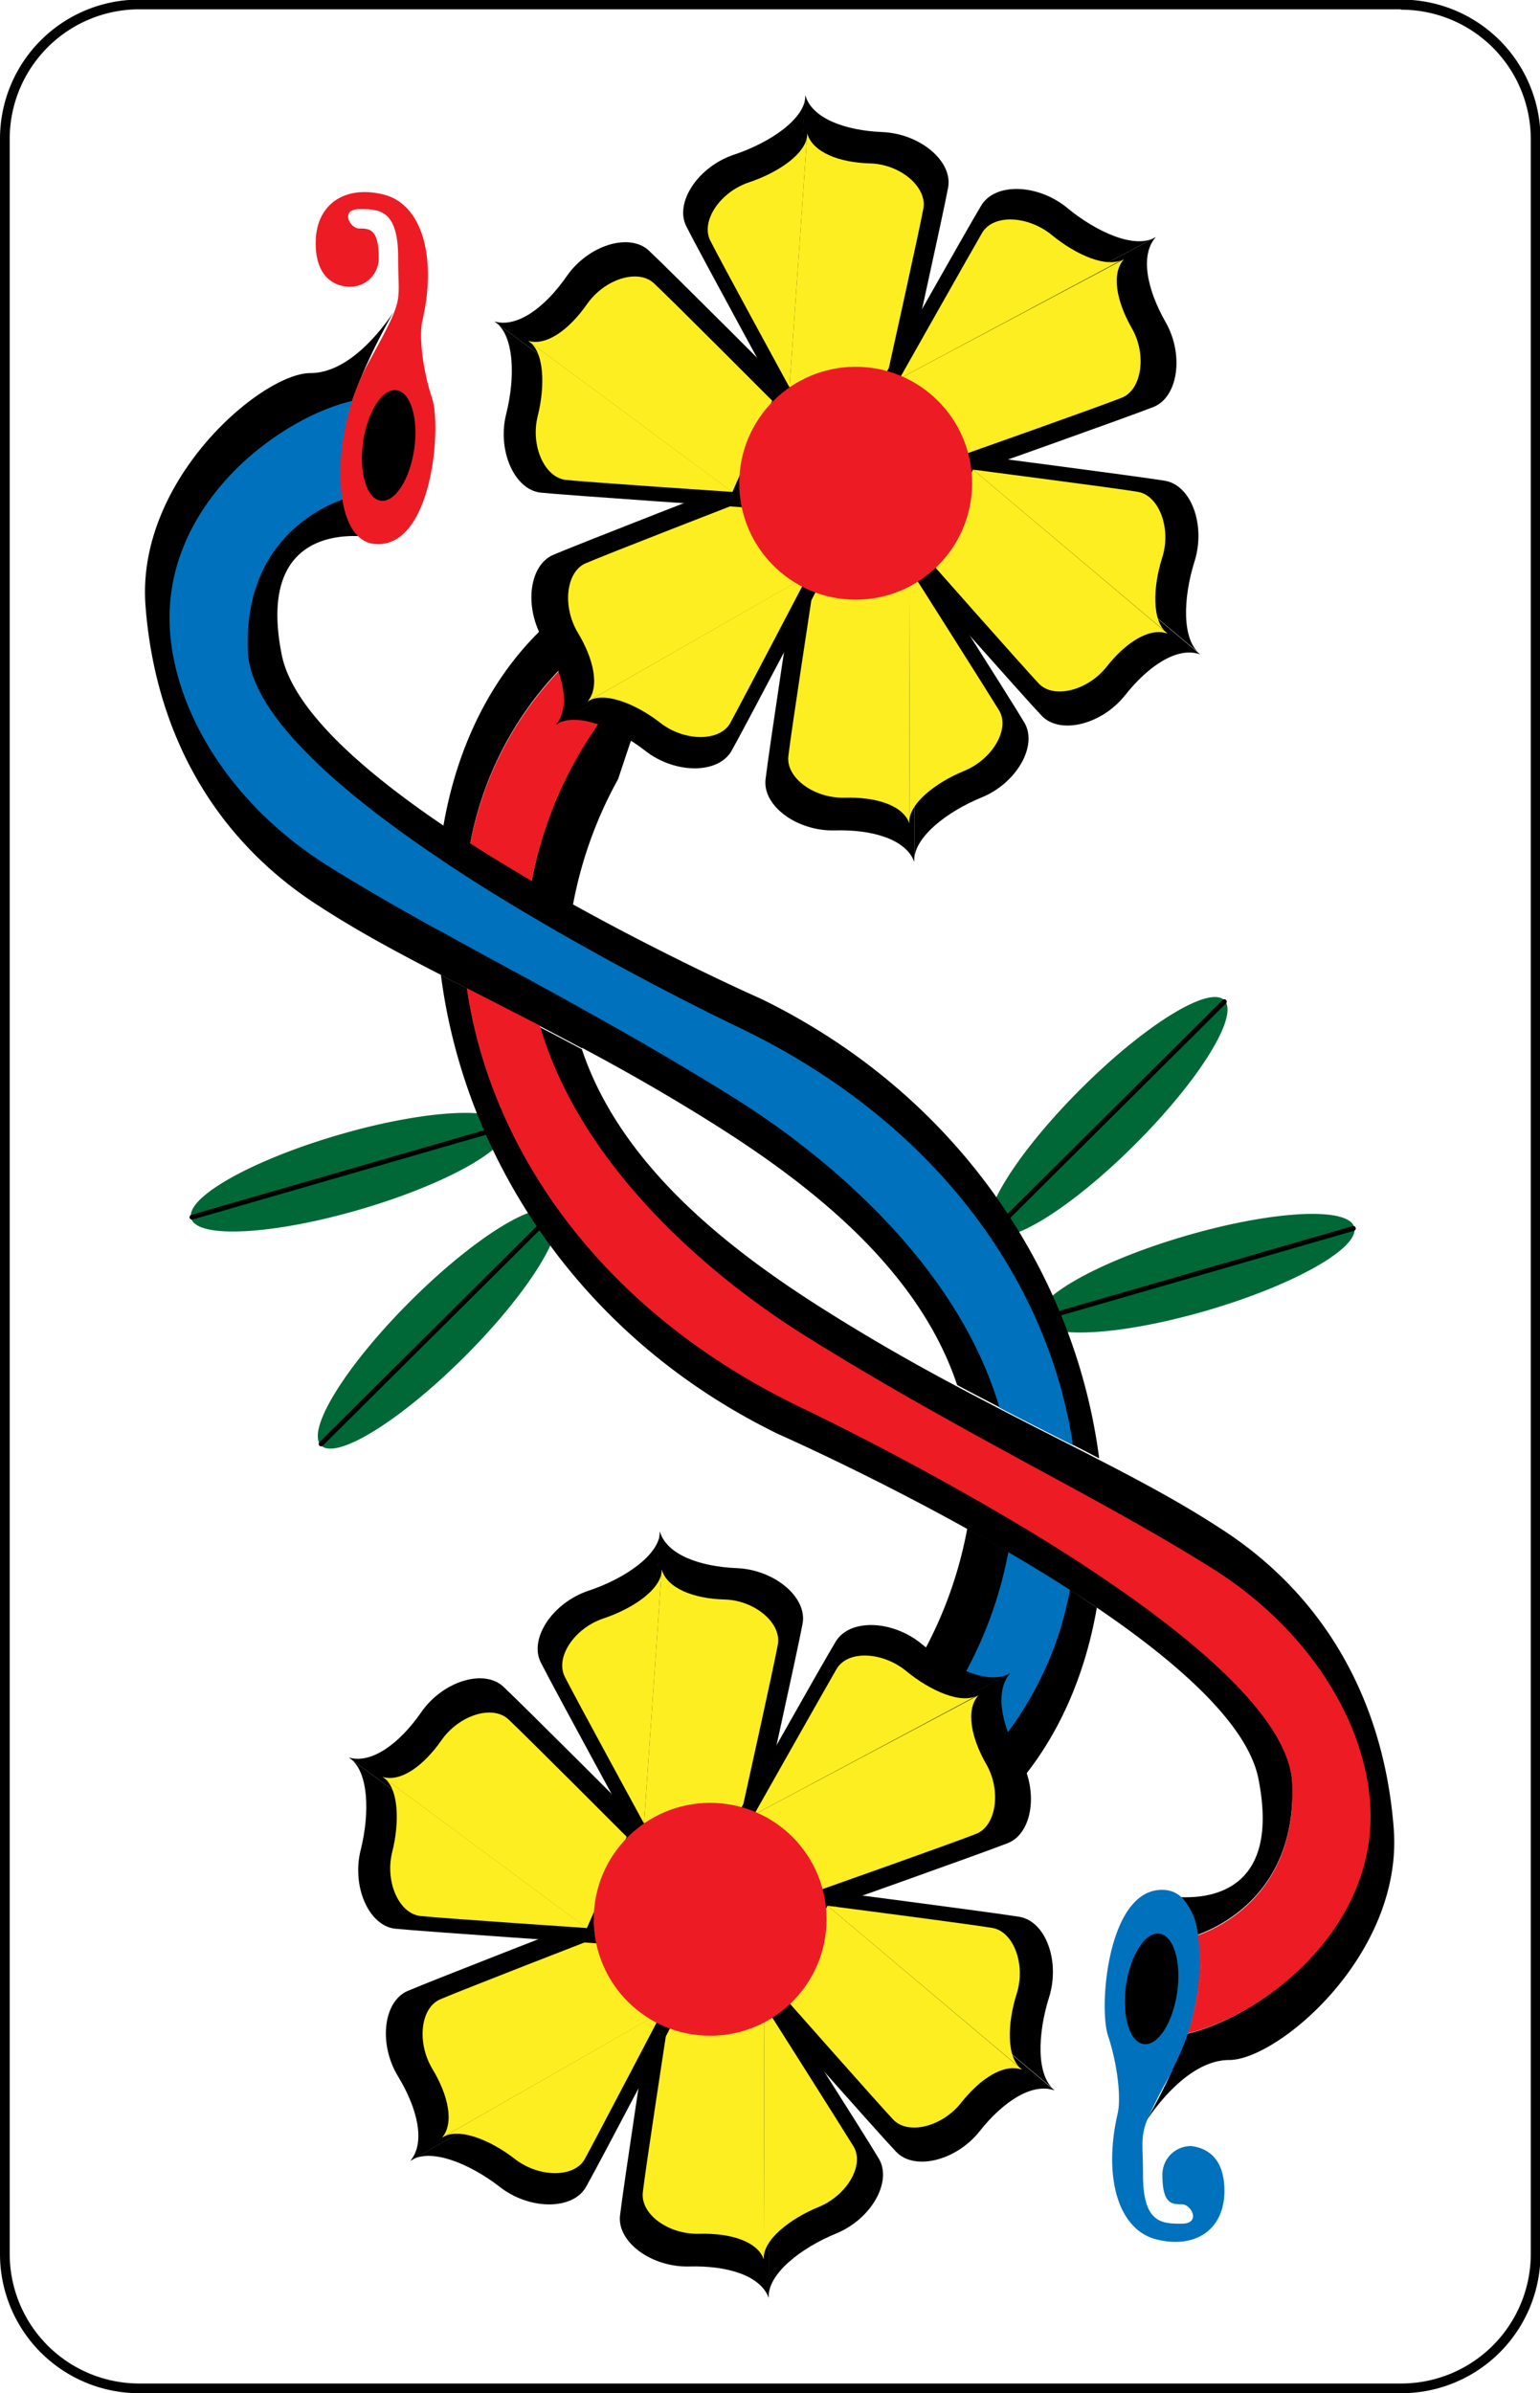 <svg xmlns="http://www.w3.org/2000/svg" viewBox="0 0 158.74 246.62"><defs><style>.cls-1{fill:#006837;}.cls-2{fill:none;stroke:#000;stroke-linecap:round;stroke-miterlimit:10;stroke-width:0.5px;}.cls-3{fill:#ed1c24;}.cls-4{fill:#0071bc;}.cls-5{fill:#fcee21;}</style></defs><title>ass</title><g id="Ebene_1" data-name="Ebene 1"><path d="M1024.61,416.7A13.35,13.35,0,0,1,1038,430V648a13.36,13.36,0,0,1-13.34,13.34H894.55A13.36,13.36,0,0,1,881.21,648V430a13.36,13.36,0,0,1,13.34-13.34h130.06m0-1H894.55A14.34,14.34,0,0,0,880.21,430V648a14.34,14.34,0,0,0,14.34,14.34h130.06A14.34,14.34,0,0,0,1039,648V430a14.34,14.34,0,0,0-14.34-14.34Z" transform="translate(-880.21 -415.7)"/></g><g id="Ebene_3" data-name="Ebene 3"><ellipse class="cls-1" cx="994.42" cy="530.77" rx="16.97" ry="4" transform="translate(-964.27 442.93) rotate(-45)"/><line class="cls-2" x1="101.71" y1="127.58" x2="126.2" y2="103.23"/><ellipse class="cls-1" cx="1003.51" cy="546.92" rx="16.97" ry="4" transform="translate(-993.29 -112.46) rotate(-16.28)"/><line class="cls-2" x1="106.33" y1="136.18" x2="139.5" y2="126.6"/><ellipse class="cls-1" cx="925.3" cy="552.66" rx="16.97" ry="4" transform="translate(-999.99 400.46) rotate(-45)"/><line class="cls-2" x1="57.58" y1="124.47" x2="33.1" y2="148.81"/><ellipse class="cls-1" cx="916.21" cy="536.51" rx="16.97" ry="4" transform="translate(-993.88 -137.35) rotate(-16.28)"/><line class="cls-2" x1="52.96" y1="115.86" x2="19.79" y2="125.44"/><path d="M939.26,509a42.82,42.82,0,0,1,4.66-13l3-9-4.5,2.5A41.84,41.84,0,0,0,935,506.56a30.14,30.14,0,0,0-.38,3.35,30.68,30.68,0,0,0,.26,6.8,34.3,34.3,0,0,0,1,4.75c1.42.73,2.87,1.5,4.35,2.29a29.46,29.46,0,0,1-1.16-4.71,30.82,30.82,0,0,1-.29-6.7A31.18,31.18,0,0,1,939.26,509Zm59,125.48a.6.6,0,0,0,.09-.13s0,0,0,0A1.74,1.74,0,0,0,998.25,634.44Zm4.32-9.17c-.48,1.35-1,2.67-1.58,3.86a.56.56,0,0,0,0-.08,21.82,21.82,0,0,0,1.62-3.8c.21-.67.4-1.34.55-2C1003,623.91,1002.8,624.6,1002.57,625.27Zm1.11-10.18a6.61,6.61,0,0,0-1.7-3.87,11.74,11.74,0,0,1-2-.22,7.14,7.14,0,0,1,3.6,4.14,7,7,0,0,1,.22.73C1003.76,615.6,1003.72,615.34,1003.68,615.09ZM925.91,500.84c-.19,1.07-.34,2.16-.45,3.26a49.71,49.71,0,0,0-.21,7.35c.06,1.57.2,3.15.41,4.74.88.46,1.79.92,2.7,1.38a41.2,41.2,0,0,1-.45-4.67,41.81,41.81,0,0,1,.25-7c.12-1.09.29-2.16.51-3.22a35.16,35.16,0,0,1,12.75-21.18l-3-3C931.7,483.71,927.48,491.7,925.91,500.84Z" transform="translate(-880.21 -415.7)"/><path d="M1013.42,599.49c.4,10.72-6.78,14.51-9.74,15.6a6.61,6.61,0,0,0-1.7-3.87c3.53.13,10.17-1.06,7.94-12.23-1.11-5.55-8.18-11.86-16.65-17.61-.91-.61-1.84-1.22-2.77-1.82-2.09-1.35-4.23-2.65-6.36-3.89q-2.13-1.24-4.23-2.4c-10.4-5.78-19.49-9.78-19.49-9.78-21.15-10.31-32.45-29.29-34.76-47.3.88.46,1.79.92,2.7,1.38,2.36,16.09,13.33,32.82,34.06,42.92,0,0,8.13,3.83,17.91,9.4,1.37.77,2.77,1.59,4.19,2.43,2.14,1.28,4.33,2.63,6.49,4,.9.59,1.81,1.18,2.7,1.79C1004.12,585.14,1013.18,593.06,1013.42,599.49Z" transform="translate(-880.21 -415.7)"/><path d="M1006.92,628c-4,0-7.42,4.56-8.58,6.32,0,0,0,0,0,0,.55-1,1.58-2.8,2.6-5.06l0-.07a.56.56,0,0,0,0-.08,21.82,21.82,0,0,0,1.62-3.8c7.09-1.68,17.82-9.44,18.76-20.76.75-9-5-20-16-27-3.47-2.21-7.33-4.41-11.5-6.72l-2.66-1.46c-2.26-1.23-4.6-2.49-7-3.81-1.39-.75-2.8-1.53-4.23-2.32-5.32-2.94-10.9-6.12-16.61-9.69-9.74-6.09-23.19-17.37-27.48-32,1.42.73,2.87,1.5,4.35,2.29,4.11,12.33,15.81,21.11,25.63,27.24,4.55,2.85,8.86,5.29,13,7.49,1.48.79,2.94,1.55,4.36,2.29,2.62,1.36,5.14,2.64,7.58,3.88.91.46,1.81.92,2.7,1.39,4.41,2.27,8.54,4.48,12.41,7,11,7,17,18,18,31S1011.92,628,1006.92,628Z" transform="translate(-880.21 -415.7)"/><path d="M1003.92,620Z" transform="translate(-880.21 -415.7)"/><path class="cls-3" d="M1021.42,604.49c-.94,11.32-11.67,19.08-18.76,20.76.21-.67.4-1.34.55-2,0,0,0,0,0-.05a24.6,24.6,0,0,0,.69-3.19,10.74,10.74,0,0,0-.13-4.07.09.09,0,0,0,0,0c0-.27-.06-.53-.1-.78,3-1.09,10.14-4.88,9.74-15.6-.24-6.43-9.3-14.35-19.71-21.36-.89-.61-1.8-1.2-2.7-1.79-2.16-1.39-4.35-2.74-6.49-4-1.42-.84-2.82-1.66-4.19-2.43-9.78-5.57-17.91-9.4-17.91-9.4-20.73-10.1-31.7-26.83-34.06-42.92a41.2,41.2,0,0,1-.45-4.67,41.81,41.81,0,0,1,.25-7c.12-1.09.29-2.16.51-3.22a35.16,35.16,0,0,1,12.75-21.18l5.5,5.5-4.5,2.5A41.84,41.84,0,0,0,935,506.56a30.14,30.14,0,0,0-.38,3.35,30.68,30.68,0,0,0,.26,6.8,34.3,34.3,0,0,0,1,4.75c4.29,14.66,17.74,25.94,27.48,32,5.71,3.57,11.29,6.75,16.61,9.69,1.43.79,2.84,1.57,4.23,2.32,2.4,1.32,4.74,2.58,7,3.81l2.66,1.46c4.17,2.31,8,4.51,11.5,6.72C1016.42,584.49,1022.17,595.47,1021.42,604.49Z" transform="translate(-880.21 -415.7)"/><path class="cls-3" d="M1003.92,620a24.6,24.6,0,0,1-.69,3.19s0,0,0,.05c-.15.68-.34,1.35-.55,2l-.09,0a10.51,10.51,0,0,1-1.15.22l1-10a11.06,11.06,0,0,0,1.14-.35l.12,0c0,.25.08.51.1.78a.09.09,0,0,1,0,0A10.74,10.74,0,0,1,1003.92,620Z" transform="translate(-880.21 -415.7)"/><path class="cls-4" d="M1006.42,641.49c0,4-3,6-7,5s-5.5-6.5-4-13c.36-1.54,0-5-1-8s0-15.66,6-15a2.7,2.7,0,0,1,1.56.73,6.61,6.61,0,0,1,1.7,3.87c0,.25.08.51.1.78a.09.09,0,0,1,0,0,23.1,23.1,0,0,1-.56,7.26s0,0,0,.05c-.15.68-.34,1.35-.55,2a21.82,21.82,0,0,1-1.62,3.8.56.56,0,0,1,0,.08l0,.07a53.54,53.54,0,0,0-2.6,5.06s0,0,0,0c-.71,1.82-.42,2.57-.42,5.68,0,5,2,5,4,5s1-2,0-2-2,0-2-3a2.94,2.94,0,0,1,3-3C1003.92,637,1006.42,637.49,1006.42,641.49Z" transform="translate(-880.21 -415.7)"/><ellipse cx="998.9" cy="620.65" rx="5.75" ry="2.66" transform="translate(-638.23 1105) rotate(-81.79)"/><path d="M920.92,447.79l-.08.12a0,0,0,0,1,0,0Z" transform="translate(-880.21 -415.7)"/><path d="M993.51,566c-.89-.47-1.79-.93-2.7-1.39-2.44-1.24-5-2.52-7.58-3.88-1.42-.74-2.88-1.5-4.36-2.29-4.1-12.33-15.8-21.11-25.62-27.24-4.56-2.85-8.87-5.29-13-7.49-1.48-.79-2.93-1.56-4.35-2.29-2.62-1.36-5.15-2.64-7.58-3.89-.91-.46-1.82-.92-2.7-1.38-4.42-2.27-8.54-4.49-12.41-7-11-7-17-18-18-31s12-24,17-24c4,0,7.39-4.53,8.57-6.29-.57,1-1.63,2.89-2.69,5.24a.8.8,0,0,0-.08.16c-.51,1.13-1,2.35-1.45,3.61-.22.65-.43,1.31-.63,2l0,.12a24.6,24.6,0,0,0-.69,3.19,10.74,10.74,0,0,0,.13,4.07.09.09,0,0,0,0,.05,7,7,0,0,0,.22.73,7.14,7.14,0,0,0,3.6,4.14,13,13,0,0,0-2-.22c-3.53-.13-10.17,1.06-7.94,12.23,1.11,5.56,8.19,11.86,16.66,17.6q1.35.93,2.76,1.83c2.09,1.34,4.23,2.64,6.36,3.89,1.43.83,2.84,1.64,4.23,2.4,10.4,5.77,19.49,9.78,19.49,9.78C979.9,529.05,991.2,548,993.51,566Z" transform="translate(-880.21 -415.7)"/><path d="M993.27,581.38c-1.58,9.15-5.8,17.14-12.52,22.36l-8.5-8.5,3-9a42.82,42.82,0,0,0,4.66-13q2.1,1.15,4.23,2.4c2.13,1.24,4.27,2.54,6.36,3.89C991.43,580.16,992.36,580.77,993.27,581.38Z" transform="translate(-880.21 -415.7)"/><path d="M915.25,462.25Z" transform="translate(-880.21 -415.7)"/><path class="cls-4" d="M990.5,579.56a35.16,35.16,0,0,1-12.75,21.18l-5.5-5.5,4.5-2.5a41.84,41.84,0,0,0,7.39-17.07C986.27,576.91,988.41,578.21,990.5,579.56Z" transform="translate(-880.21 -415.7)"/><path class="cls-4" d="M990.81,564.65c-2.44-1.24-5-2.52-7.58-3.88-4.29-14.66-17.74-25.94-27.48-32-5.72-3.57-11.3-6.76-16.62-9.7-1.43-.8-2.84-1.57-4.22-2.33-2.41-1.3-4.75-2.57-7-3.81-.9-.48-1.79-1-2.66-1.45-4.17-2.3-8-4.5-11.5-6.71-11-7-16.75-18-16-27,.94-11.33,11.68-19.09,18.77-20.76l.08,0a10.51,10.51,0,0,1,1.15-.22l-1,10a11.06,11.06,0,0,0-1.14.35l-.12.05c-3,1.09-10.14,4.88-9.74,15.6.24,6.43,9.29,14.35,19.71,21.36.89.61,1.79,1.2,2.7,1.79,2.16,1.39,4.35,2.74,6.49,4,1.42.84,2.82,1.66,4.19,2.43,9.78,5.57,17.91,9.4,17.91,9.4C977.47,531.84,988.45,548.56,990.81,564.65Z" transform="translate(-880.21 -415.7)"/><path class="cls-3" d="M918.75,471.75c6,.66,7-12,6-15s-1.36-6.46-1-8c1.5-6.5,0-12-4-13s-7,1-7,5,2.5,4.5,3.5,4.5a2.94,2.94,0,0,0,3-3c0-3-1-3-2-3s-2-2,0-2,4,0,4,5,.75,3.89-3.12,10.94S914.25,471.25,918.75,471.75Z" transform="translate(-880.21 -415.7)"/><ellipse cx="920.26" cy="461.6" rx="5.75" ry="2.66" transform="translate(-548.22 890.82) rotate(-81.79)"/><path d="M961,457.63s-8.82-16.15-10.05-18.61,1.23-6.15,4.92-7.38,7.38-3.69,7.38-6.15" transform="translate(-880.21 -415.7)"/><path d="M973.46,455.66l-12.49,2,2.25-32.14c.68,2.37,4.06,3.63,7.94,3.79s7.28,3,6.78,5.72-4.48,20.66-4.48,20.66" transform="translate(-880.21 -415.7)"/><path class="cls-5" d="M961.59,455.63s-7.17-13.14-8.17-15.14,1-5,4-6,6-3,6-5" transform="translate(-880.21 -415.7)"/><path class="cls-5" d="M971.75,454l-10.16,1.6,1.83-26.14c.55,1.93,3.3,3,6.46,3.08s5.91,2.45,5.51,4.65S971.75,454,971.75,454" transform="translate(-880.21 -415.7)"/><path d="M970.91,455.26s9-16,10.45-18.39,5.87-2.21,8.86.26,7,4.31,9.13,3" transform="translate(-880.21 -415.7)"/><path d="M979.19,464.81l-8.28-9.55,28.44-15.13c-1.64,1.84-.93,5.37,1,8.75s1.3,7.76-1.26,8.77-19.9,7.16-19.9,7.16" transform="translate(-880.21 -415.7)"/><path class="cls-5" d="M972.93,454.72s7.34-13,8.5-15,4.77-1.8,7.21.21,5.73,3.5,7.42,2.44" transform="translate(-880.21 -415.7)"/><path class="cls-5" d="M979.67,462.49l-6.74-7.77,23.13-12.3c-1.33,1.49-.75,4.37.82,7.11s1,6.32-1,7.14-16.18,5.82-16.18,5.82" transform="translate(-880.21 -415.7)"/><path d="M979.26,462.42s18.24,2.37,21,2.82,4.25,4.61,3.08,8.32-1.36,8.13.63,9.58" transform="translate(-880.21 -415.7)"/><path d="M973.5,473.68l5.76-11.26,24.66,20.72c-2.31-.84-5.32,1.15-7.73,4.2s-6.72,4.11-8.61,2.12-14.08-15.78-14.08-15.78" transform="translate(-880.21 -415.7)"/><path class="cls-5" d="M980.51,464.1s14.84,1.92,17,2.29,3.46,3.75,2.5,6.77-1.1,6.61.52,7.79" transform="translate(-880.21 -415.7)"/><path class="cls-5" d="M975.83,473.25l4.68-9.15L1000.57,481c-1.89-.68-4.33.93-6.29,3.41s-5.47,3.35-7,1.73-11.44-12.84-11.44-12.84" transform="translate(-880.21 -415.7)"/><path d="M974.52,472.31s9.9,15.51,11.29,17.88-.81,6.22-4.41,7.69-7.11,4.18-6.95,6.64" transform="translate(-880.21 -415.7)"/><path d="M962.2,475.11l12.32-2.8-.07,32.21c-.84-2.31-4.29-3.35-8.18-3.24s-7.46-2.52-7.15-5.25,3.08-20.92,3.08-20.92" transform="translate(-880.21 -415.7)"/><path class="cls-5" d="M974,474.34s8,12.62,9.18,14.55-.66,5.06-3.59,6.26-5.78,3.39-5.65,5.39" transform="translate(-880.21 -415.7)"/><path class="cls-5" d="M964,476.62l10-2.28-.06,26.2c-.68-1.88-3.49-2.72-6.65-2.63s-6.07-2.05-5.82-4.27,2.51-17,2.51-17" transform="translate(-880.21 -415.7)"/><path d="M965.5,474.4s-8.53,16.3-9.89,18.69-5.8,2.39-8.87,0-7.16-4.09-9.21-2.72" transform="translate(-880.21 -415.7)"/><path d="M956.93,465.11l8.57,9.29-28,16c1.59-1.88.76-5.39-1.26-8.71s-1.54-7.72,1-8.81,19.67-7.75,19.67-7.75" transform="translate(-880.21 -415.7)"/><path class="cls-5" d="M963.49,475s-6.93,13.25-8,15.2-4.72,1.94-7.21,0-5.83-3.32-7.49-2.21" transform="translate(-880.21 -415.7)"/><path class="cls-5" d="M956.52,467.44l7,7.56-22.74,13c1.28-1.53.62-4.39-1-7.08s-1.25-6.28.8-7.17,16-6.3,16-6.3" transform="translate(-880.21 -415.7)"/><path d="M957.05,468s-18.36-1.25-21.09-1.53-4.52-4.35-3.57-8.12.85-8.2-1.22-9.52" transform="translate(-880.21 -415.7)"/><path d="M962.11,456.42,957.05,468l-25.88-19.17c2.36.69,5.24-1.47,7.46-4.67s6.46-4.51,8.47-2.63,15,14.89,15,14.89" transform="translate(-880.21 -415.7)"/><path class="cls-5" d="M955.7,466.4s-14.93-1-17.15-1.24-3.68-3.54-2.91-6.6.7-6.68-1-7.75" transform="translate(-880.21 -415.7)"/><path class="cls-5" d="M959.81,457l-4.11,9.42-21.05-15.59c1.92.56,4.26-1.2,6.07-3.79s5.25-3.67,6.89-2.15S959.81,457,959.81,457" transform="translate(-880.21 -415.7)"/><circle class="cls-3" cx="88.2" cy="49.8" r="12"/><path class="cls-5" d="M971.75,454" transform="translate(-880.21 -415.7)"/><path d="M946,605.63s-8.82-16.15-10.05-18.61,1.23-6.15,4.92-7.38,7.38-3.69,7.38-6.15" transform="translate(-880.21 -415.7)"/><path d="M958.46,603.66l-12.49,2,2.25-32.14c.68,2.37,4.06,3.63,7.94,3.79s7.28,3,6.78,5.72-4.48,20.66-4.48,20.66" transform="translate(-880.21 -415.7)"/><path class="cls-5" d="M946.59,603.63s-7.17-13.14-8.17-15.14,1-5,4-6,6-3,6-5" transform="translate(-880.21 -415.7)"/><path class="cls-5" d="M956.75,602l-10.16,1.6,1.83-26.14c.55,1.93,3.3,3,6.46,3.08s5.91,2.45,5.51,4.65S956.75,602,956.75,602" transform="translate(-880.21 -415.7)"/><path d="M955.91,603.26s9-16,10.45-18.39,5.87-2.21,8.86.26,7,4.31,9.13,3" transform="translate(-880.21 -415.7)"/><path d="M964.19,612.81l-8.28-9.55,28.44-15.13c-1.64,1.84-.93,5.37,1,8.75s1.3,7.76-1.26,8.77-19.9,7.16-19.9,7.16" transform="translate(-880.21 -415.7)"/><path class="cls-5" d="M957.93,602.72s7.34-13,8.5-15,4.77-1.8,7.21.21,5.73,3.5,7.42,2.44" transform="translate(-880.21 -415.7)"/><path class="cls-5" d="M964.67,610.49l-6.74-7.77,23.13-12.3c-1.33,1.49-.75,4.37.82,7.11s1,6.32-1,7.14-16.18,5.82-16.18,5.82" transform="translate(-880.21 -415.7)"/><path d="M964.26,610.42s18.24,2.37,21,2.82,4.25,4.61,3.08,8.32-1.36,8.13.63,9.58" transform="translate(-880.21 -415.7)"/><path d="M958.5,621.68l5.76-11.26,24.66,20.72c-2.31-.84-5.32,1.15-7.73,4.2s-6.72,4.11-8.61,2.12-14.08-15.78-14.08-15.78" transform="translate(-880.21 -415.7)"/><path class="cls-5" d="M965.51,612.1s14.84,1.92,17,2.29,3.46,3.75,2.5,6.77-1.1,6.61.52,7.79" transform="translate(-880.21 -415.7)"/><path class="cls-5" d="M960.83,621.25l4.68-9.15L985.57,629c-1.89-.68-4.33.93-6.29,3.41s-5.47,3.35-7,1.73-11.44-12.84-11.44-12.84" transform="translate(-880.21 -415.7)"/><path d="M959.52,620.31s9.9,15.51,11.29,17.88-.81,6.22-4.41,7.69-7.11,4.18-6.95,6.64" transform="translate(-880.21 -415.7)"/><path d="M947.2,623.11l12.32-2.8-.07,32.21c-.84-2.31-4.29-3.35-8.18-3.24s-7.46-2.52-7.15-5.25,3.08-20.92,3.08-20.92" transform="translate(-880.21 -415.7)"/><path class="cls-5" d="M959,622.34s8,12.62,9.18,14.55-.66,5.06-3.59,6.26-5.78,3.39-5.65,5.39" transform="translate(-880.21 -415.7)"/><path class="cls-5" d="M949,624.62l10-2.28-.06,26.2c-.68-1.88-3.49-2.72-6.65-2.63s-6.07-2-5.82-4.27,2.51-17,2.51-17" transform="translate(-880.21 -415.7)"/><path d="M950.5,622.4s-8.53,16.3-9.89,18.69-5.8,2.39-8.87,0-7.16-4.09-9.21-2.72" transform="translate(-880.21 -415.7)"/><path d="M941.93,613.11l8.57,9.29-28,16c1.59-1.88.76-5.39-1.26-8.71s-1.54-7.72,1-8.81,19.67-7.75,19.67-7.75" transform="translate(-880.21 -415.7)"/><path class="cls-5" d="M948.49,623s-6.93,13.25-8,15.2-4.72,1.94-7.21,0-5.83-3.32-7.49-2.21" transform="translate(-880.21 -415.7)"/><path class="cls-5" d="M941.52,615.44l7,7.56-22.74,13c1.28-1.53.62-4.39-1-7.08s-1.25-6.28.8-7.17,16-6.3,16-6.3" transform="translate(-880.21 -415.7)"/><path d="M942.05,616s-18.36-1.25-21.09-1.53-4.52-4.35-3.57-8.12.85-8.2-1.22-9.52" transform="translate(-880.21 -415.7)"/><path d="M947.11,604.42,942.05,616l-25.88-19.17c2.36.69,5.24-1.47,7.46-4.67s6.46-4.51,8.47-2.63,15,14.89,15,14.89" transform="translate(-880.21 -415.7)"/><path class="cls-5" d="M940.7,614.4s-14.93-1-17.15-1.24-3.68-3.54-2.91-6.6.7-6.68-1-7.75" transform="translate(-880.21 -415.7)"/><path class="cls-5" d="M944.81,605l-4.11,9.42-21.05-15.59c1.92.56,4.26-1.2,6.07-3.79s5.25-3.67,6.89-2.15S944.81,605,944.81,605" transform="translate(-880.21 -415.7)"/><circle class="cls-3" cx="73.2" cy="197.8" r="12"/><path class="cls-5" d="M956.75,602" transform="translate(-880.21 -415.7)"/></g></svg>